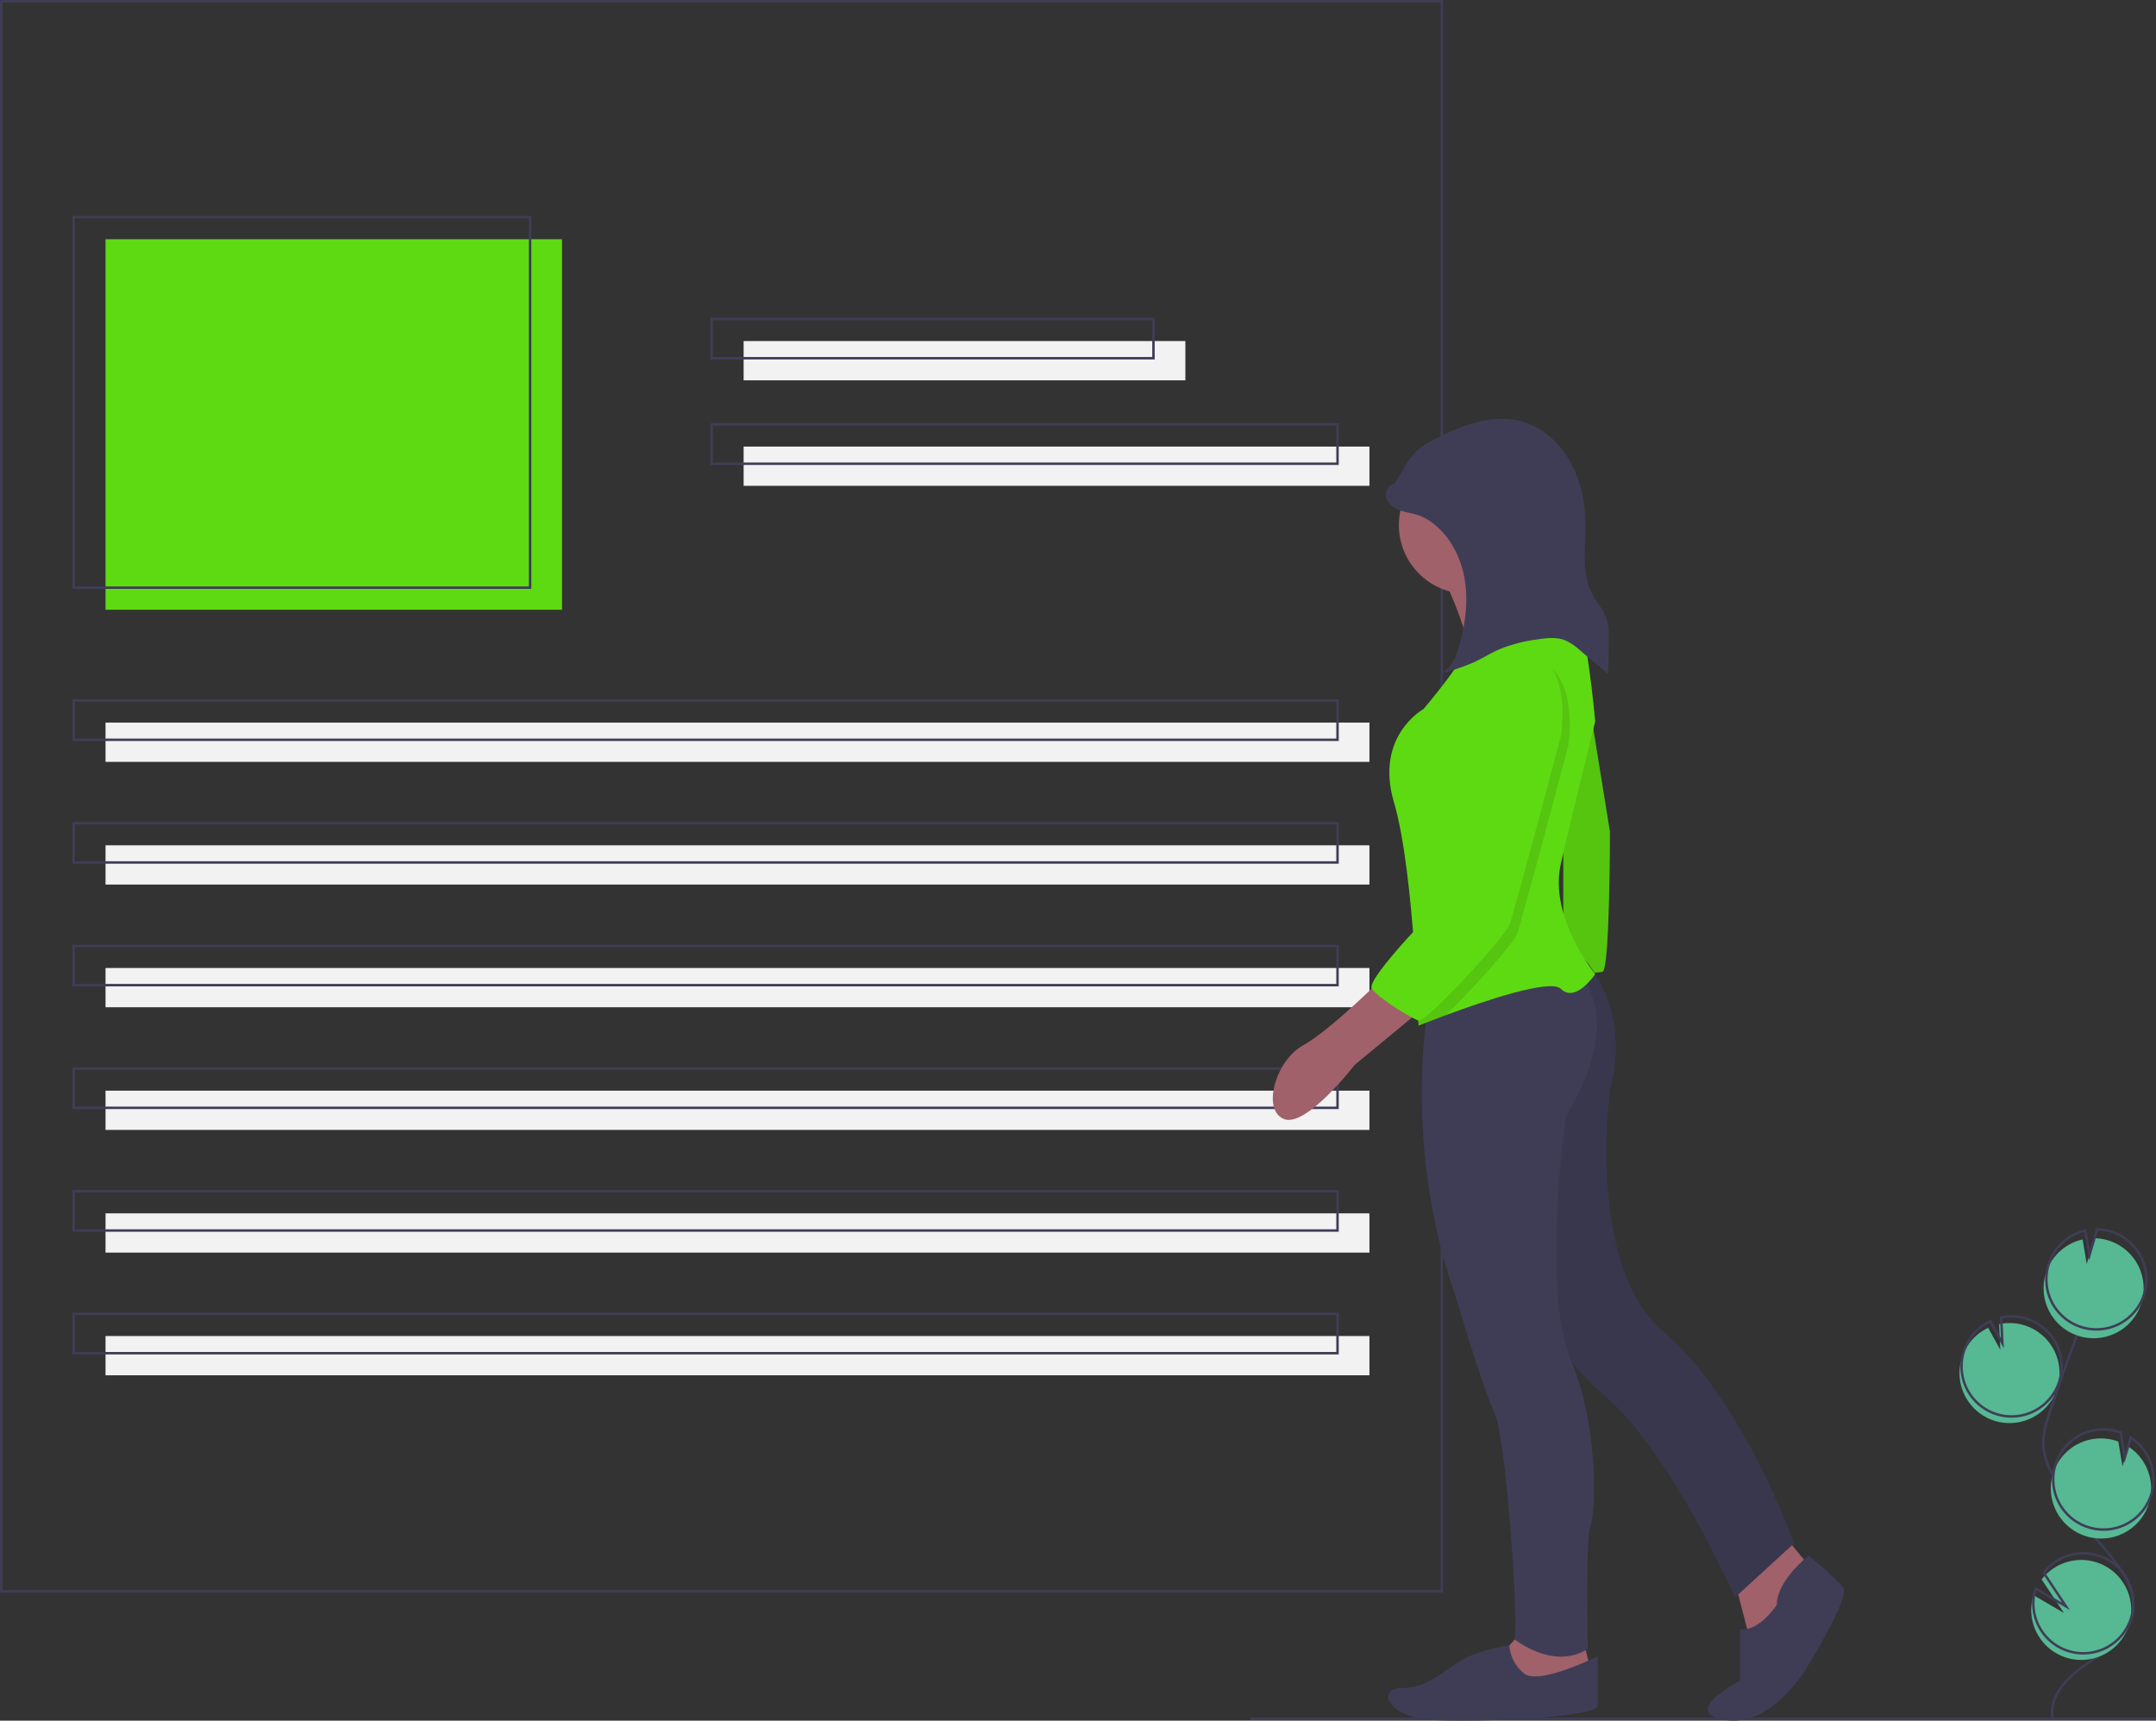 <svg xmlns="http://www.w3.org/2000/svg" id="a0f752ea-7802-4b2f-97ae-90aebf84c2db" width="878.5" height="701.26" data-name="Layer 1" viewBox="0 0 878.5 701.26"><rect x="0" y="0" width="878.5" height="701.26" fill="#333333" stroke="none"/><title>content creator</title><rect width="186" height="151" x="43" y="97.5" fill="#5eda12"/><rect width="515" height="16" x="43" y="294.5" fill="#f2f2f2"/><rect width="186" height="151" x="30" y="88.5" fill="none" stroke="#3f3d56" stroke-miterlimit="10"/><rect width="180" height="16" x="303" y="139" fill="#f2f2f2"/><rect width="255" height="16" x="303" y="182" fill="#f2f2f2"/><rect width="180" height="16" x="290" y="130" fill="none" stroke="#3f3d56" stroke-miterlimit="10"/><rect width="255" height="16" x="290" y="173" fill="none" stroke="#3f3d56" stroke-miterlimit="10"/><rect width="515" height="16" x="30" y="285.5" fill="none" stroke="#3f3d56" stroke-miterlimit="10"/><rect width="515" height="16" x="43" y="344.5" fill="#f2f2f2"/><rect width="515" height="16" x="30" y="335.5" fill="none" stroke="#3f3d56" stroke-miterlimit="10"/><rect width="515" height="16" x="43" y="394.5" fill="#f2f2f2"/><rect width="515" height="16" x="30" y="385.5" fill="none" stroke="#3f3d56" stroke-miterlimit="10"/><rect width="515" height="16" x="43" y="444.5" fill="#f2f2f2"/><rect width="515" height="16" x="30" y="435.5" fill="none" stroke="#3f3d56" stroke-miterlimit="10"/><rect width="515" height="16" x="43" y="494.5" fill="#f2f2f2"/><rect width="515" height="16" x="30" y="485.5" fill="none" stroke="#3f3d56" stroke-miterlimit="10"/><rect width="515" height="16" x="43" y="544.5" fill="#f2f2f2"/><rect width="515" height="16" x="30" y="535.5" fill="none" stroke="#3f3d56" stroke-miterlimit="10"/><rect width="587" height="648" x=".5" y=".5" fill="none" stroke="#3f3d56" stroke-miterlimit="10"/><path fill="#57b894" d="M972.358,677.869a20.382,20.382,0,1,0,2.714-39.09l.51,10.491-4.963-8.991a20.305,20.305,0,0,0-10.463,11.48,19.987,19.987,0,0,0-1.172,5.513A20.378,20.378,0,0,0,972.358,677.869Z" transform="translate(-160.5 -99.12)"/><path fill="none" stroke="#3f3d56" stroke-miterlimit="10" d="M996.916,799.544c-1.752-8.922,5.84-16.831,13.339-21.973s16.262-10.193,18.82-18.917c3.677-12.539-7.276-24.023-15.802-33.926a122.709,122.709,0,0,1-16.182-24.05,33.105,33.105,0,0,1-3.871-10.935c-.672-5.558,1.113-11.089,2.912-16.391q8.989-26.492,19.223-52.541" transform="translate(-160.5 -99.12)"/><path fill="none" stroke="#3f3d56" stroke-miterlimit="10" d="M973.197,675.168a20.382,20.382,0,1,0,2.714-39.09l.51,10.491-4.963-8.991a20.305,20.305,0,0,0-10.463,11.48,19.987,19.987,0,0,0-1.172,5.513A20.378,20.378,0,0,0,973.197,675.168Z" transform="translate(-160.5 -99.12)"/><path fill="#57b894" d="M994.425,617.189a20.358,20.358,0,0,1,14.67-12.925l1.678,9.973,3.111-10.475a20.38,20.38,0,1,1-19.46,13.426Z" transform="translate(-160.5 -99.12)"/><path fill="none" stroke="#3f3d56" stroke-miterlimit="10" d="M995.544,613.587a20.358,20.358,0,0,1,14.67-12.925l1.678,9.973,3.111-10.475A20.38,20.38,0,1,1,995.544,613.587Z" transform="translate(-160.5 -99.12)"/><path fill="#57b894" d="M1009.696,724.93a20.38,20.38,0,0,0,18.038-36.257l-2.391,8.049-1.695-10.091a.353.353,0,0,0-.052-.02,20.381,20.381,0,1,0-13.9,38.318Z" transform="translate(-160.5 -99.12)"/><path fill="none" stroke="#3f3d56" stroke-miterlimit="10" d="M1010.666,721.283a20.38,20.38,0,0,0,18.038-36.257l-2.391,8.049-1.695-10.091a.355.355,0,0,0-.052-.02,20.381,20.381,0,1,0-13.9,38.318Z" transform="translate(-160.5 -99.12)"/><path fill="#57b894" d="M988.477,758.779a20.371,20.371,0,1,0,3.928-15.96l9.081,13.668-12.408-7.255A20.19,20.19,0,0,0,988.477,758.779Z" transform="translate(-160.5 -99.12)"/><path fill="none" stroke="#3f3d56" stroke-miterlimit="10" d="M989.317,756.078a20.371,20.371,0,1,0,3.928-15.96l9.081,13.668-12.408-7.255A20.19,20.19,0,0,0,989.317,756.078Z" transform="translate(-160.5 -99.12)"/><path fill="#a0616a" d="M748.5,334.12s12.5,26.5,10.5,34.5a21.9,21.9,0,0,0,1.5,14.5l23-1,21.5-20.5s-32.5-22.5-30.5-33.5S748.5,334.12,748.5,334.12Z" transform="translate(-160.5 -99.12)"/><path fill="#5eda12" d="M806.5,376.12l10,62s0,56-3,57-16,0-16,0v-63l4-55Z" transform="translate(-160.5 -99.12)"/><path d="M806.5,376.12l10,62s0,56-3,57-16,0-16,0v-63l4-55Z" opacity=".1" transform="translate(-160.5 -99.12)"/><polygon fill="#a0616a" points="706 641 714 672 726 663 737 638 723 621 706 641"/><path fill="#3f3d56" d="M897.5,733.12s-13,10-13,20c0,0-7,11-15,10v21s-25,13-6,16,33-21,33-21,18-29,15-33S897.5,733.12,897.5,733.12Z" transform="translate(-160.5 -99.12)"/><path fill="#3f3d56" d="M806.426,490.394S825.5,511.12,816.5,543.12c0,0-10,72,22,99s53,86,53,86l-24,22s-26-59-53-82-30-49-30-49v-91l-5-38Z" transform="translate(-160.5 -99.12)"/><path d="M806.426,490.394S825.5,511.12,816.5,543.12c0,0-10,72,22,99s53,86,53,86l-24,22s-26-59-53-82-30-49-30-49v-91l-5-38Z" opacity=".1" transform="translate(-160.5 -99.12)"/><polygon fill="#a0616a" points="621 664 611 675 615 684 627 688 648 680 645 668 621 664"/><path fill="#3f3d56" d="M811.5,774.12s-24,12-30,7a16.034,16.034,0,0,1-5.983-11.419s-12.017,1.419-20.017,6.419-14,11-24,11-6,12,13,13,67-1,67-6Z" transform="translate(-160.5 -99.12)"/><path fill="#3f3d56" d="M743.5,503.12s-13,58,10,124c0,0,11,37,16,48s10,89,8,92c0,0,16,13,30,4,0,0-1-46,1-50s4-39-8-68-2-99-2-99,24-36,6-57Z" transform="translate(-160.5 -99.12)"/><circle cx="598" cy="214" r="28" fill="#a0616a"/><path fill="#5eda12" d="M810.5,496.12s-8,12-14,6c-4.23-4.23-31.31,4.96-46.93,10.75-6.54,2.42-11.07,4.25-11.07,4.25s-.43-13.86-1.7-31.41c-1.46-20.14-4.02-45.16-8.3-59.59-8-27,12-38,12-38s17-20,16-23,45-18,45-18c5,1,9,46,9,46s-9,36-14,58S810.5,496.12,810.5,496.12Z" transform="translate(-160.5 -99.12)"/><path fill="#a0616a" d="M724.5,497.12s-22,22-33,28-17,26-8,30,29-22,29-22l29-24Z" transform="translate(-160.5 -99.12)"/><path fill="#3f3d56" d="M728.657,296.398c-2.558.228-4.02,3.449-3.194,5.881s3.198,4.022,5.622,4.873,5.014,1.141,7.44,1.983a21.897,21.897,0,0,1,6.614,3.841c6.912,5.661,11.005,14.286,12.308,23.125s.004,17.896-2.452,26.486c-1.302,4.55-3.427,9.537-7.875,11.154a88.476,88.476,0,0,0,14.202-4.816c3.363-1.584,6.52-3.589,9.919-5.094a62.192,62.192,0,0,1,15.705-4.118c3.786-.589,7.787-1.039,11.342.389a22.8,22.8,0,0,1,5.945,4.009l11.435,9.608q.299-6.266.394-12.539c.056-3.635.041-7.375-1.298-10.755-1.322-3.337-3.834-6.057-5.514-9.228-4.158-7.847-2.803-17.3-2.726-26.18.08-9.195-1.4-18.565-5.657-26.715s-11.525-14.975-20.39-17.415c-11.949-3.289-24.545,1.606-35.529,7.347a32.224,32.224,0,0,0-7.164,4.663,34.819,34.819,0,0,0-5.824,7.941l-5.438,9.112" transform="translate(-160.5 -99.12)"/><path d="M799.5,403.12s-19,72-21,77c-1.44,3.59-18.38,22.69-28.93,32.75-6.54,2.42-11.07,4.25-11.07,4.25s-.43-13.86-1.7-31.41C744.94,476.68,753.5,468.12,753.5,468.12s9-55,8-76,20-26,20-26C805.5,369.12,799.5,403.12,799.5,403.12Z" opacity=".1" transform="translate(-160.5 -99.12)"/><path fill="#5eda12" d="M778.5,362.12s-21,5-20,26-8,76-8,76-34,34-31,38,15.853,11.864,18.927,12.932S773.5,481.12,775.5,476.12s21-77,21-77S802.5,365.12,778.5,362.12Z" transform="translate(-160.5 -99.12)"/><line x1="509.5" x2="878.5" y1="700.5" y2="700.5" fill="none" stroke="#3f3d56" stroke-miterlimit="10"/></svg>